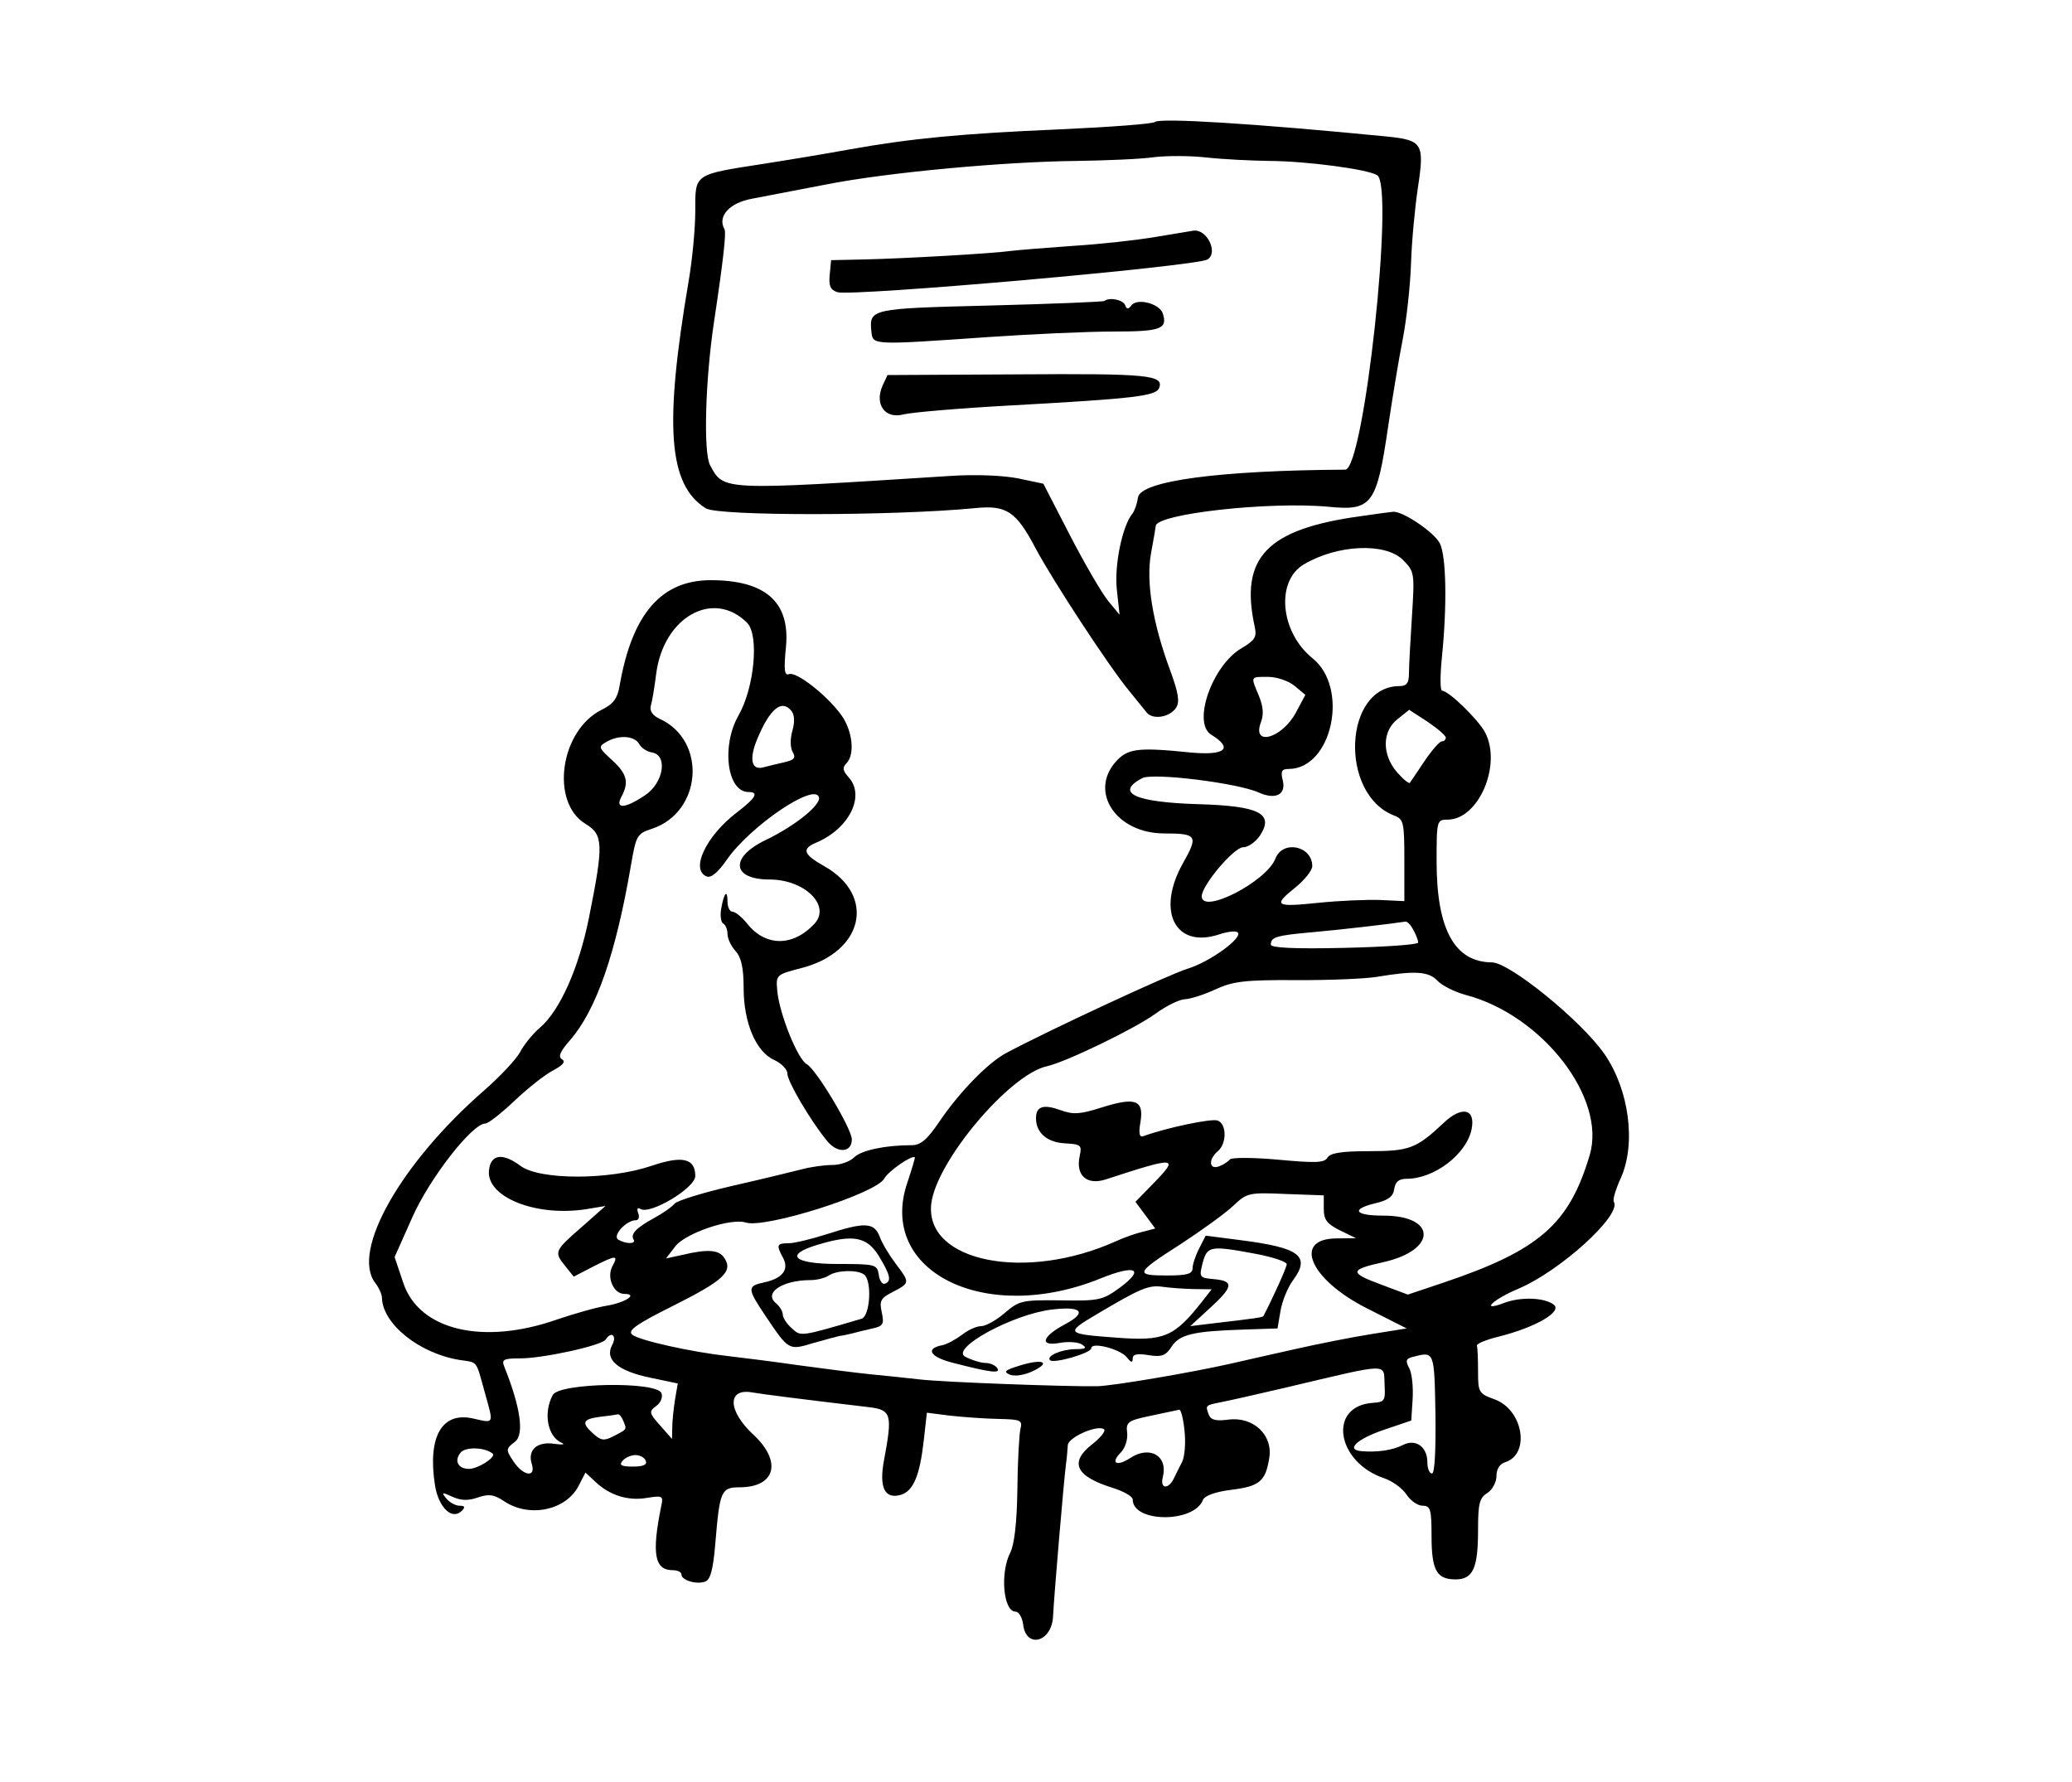 <?xml version="1.0" standalone="no"?>
<!DOCTYPE svg PUBLIC "-//W3C//DTD SVG 20010904//EN"
 "http://www.w3.org/TR/2001/REC-SVG-20010904/DTD/svg10.dtd">
<svg version="1.0" xmlns="http://www.w3.org/2000/svg"
 width="450pt" height="387pt" viewBox="0 0 450 387"
 preserveAspectRatio="xMidYMid meet">
<g xmlns="http://www.w3.org/2000/svg" transform="translate(0,387) scale(0.05,-0.05)" fill="#000000" stroke="none">


<path d="M5016 7210 c-8 -8 -195 -22 -416 -32 -421 -18 -642 -39 -910 -87 -88 -16 -254 -44 -370 -62 -309 -48 -300 -42 -300 -206 0 -76 -13 -213 -29 -305 -107 -630 -88 -884 75 -986 56 -34 817 -33 1170 1 136 14 178 -14 263 -176 76 -142 317 -510 405 -617 31 -38 66 -81 77 -95 27 -33 102 -20 128 22 16 25 9 65 -25 158 -78 210 -107 389 -84 514 11 59 20 112 20 116 0 53 493 108 750 84 190 -19 210 9 260 351 18 121 46 291 63 377 17 87 33 236 36 330 3 95 17 243 30 329 29 191 20 205 -134 221 -580 57 -990 82 -1009 63z m498 -169 c163 -1 426 -36 468 -62 76 -47 -57 -1279 -139 -1279 -548 -3 -890 -49 -900 -121 -4 -27 -15 -59 -25 -71 -43 -53 -78 -222 -67 -328 l12 -110 -49 59 c-27 33 -102 161 -166 285 l-116 225 -109 23 c-65 13 -185 18 -292 11 -1002 -64 -987 -65 -1047 47 -29 56 -21 368 18 626 40 265 53 384 45 398 -32 56 21 115 120 133 57 11 202 39 323 62 264 52 773 99 1090 102 127 2 275 8 330 16 55 7 159 7 230 -1 72 -8 195 -14 274 -15z"/>

<path d="M5020 6711 c-82 -14 -244 -32 -360 -39 -115 -8 -237 -18 -270 -22 -77 -11 -460 -33 -640 -37 l-140 -3 -6 -63 c-5 -49 3 -66 33 -76 63 -20 1559 112 1608 142 48 30 -3 134 -62 125 -7 -1 -80 -13 -163 -27z"/>
<path d="M4798 6433 c-4 -4 -228 -13 -497 -20 -520 -13 -526 -14 -516 -113 6 -60 2 -59 508 -24 189 13 433 24 544 24 205 0 235 11 214 78 -14 44 -113 69 -137 35 -13 -17 -20 -17 -27 2 -9 23 -69 35 -89 18z"/>
<path d="M3834 6066 c-37 -82 10 -147 90 -126 36 9 246 27 466 39 544 30 631 41 645 76 21 56 -48 63 -612 59 l-568 -3 -21 -45z"/>

<path d="M5910 5498 c-408 -56 -526 -179 -460 -480 10 -45 1 -59 -58 -94 -127 -75 -214 -324 -131 -375 99 -61 60 -92 -94 -77 -226 23 -270 17 -322 -42 -115 -133 6 -310 212 -310 142 0 149 -10 82 -128 -118 -209 -35 -373 155 -311 38 13 75 17 82 9 24 -23 -122 -129 -219 -158 -81 -25 -612 -272 -787 -366 -79 -42 -204 -171 -290 -298 -52 -77 -81 -102 -119 -102 -115 0 -220 -22 -251 -53 -18 -18 -60 -33 -94 -33 -34 0 -94 -8 -134 -19 -39 -10 -175 -43 -302 -72 -126 -29 -239 -64 -250 -77 -11 -14 -51 -42 -90 -63 -78 -43 -102 -69 -88 -93 13 -20 -34 -20 -67 0 -26 17 35 84 77 84 12 0 17 14 10 31 -7 19 -3 26 10 18 42 -26 238 91 238 143 0 77 -56 90 -191 44 -184 -62 -484 -62 -568 0 -78 58 -129 51 -137 -18 -14 -117 203 -204 422 -170 l84 14 -105 -93 c-118 -103 -119 -107 -69 -169 l36 -45 83 43 c103 52 112 52 85 2 -26 -48 5 -120 52 -120 61 0 6 -37 -75 -51 -46 -7 -143 -35 -217 -60 -322 -113 -599 -47 -668 158 l-38 113 77 173 c75 169 260 407 317 407 13 0 70 45 127 99 58 55 133 114 168 132 43 23 55 38 38 48 -18 11 -8 34 35 83 114 131 199 376 265 762 22 127 26 135 90 156 219 72 241 384 34 478 -31 15 -44 34 -38 57 6 19 16 81 23 137 31 248 248 370 395 223 53 -53 32 -281 -37 -402 -76 -133 -50 -333 43 -333 47 0 32 -26 -52 -90 -133 -102 -202 -249 -129 -277 19 -7 49 18 87 73 101 145 379 335 400 272 11 -33 -103 -125 -232 -187 -156 -75 -146 -171 17 -171 154 0 269 -114 195 -193 -94 -100 -213 -99 -293 3 -22 27 -50 50 -62 50 -12 0 -22 20 -22 43 0 56 -15 41 -27 -28 -6 -30 -2 -60 8 -66 11 -6 19 -27 19 -46 0 -20 16 -53 35 -74 25 -28 35 -73 35 -160 0 -152 54 -278 133 -313 31 -14 57 -41 57 -59 0 -34 100 -204 172 -292 45 -56 108 -52 108 6 0 46 -155 305 -196 327 -40 22 -120 222 -128 320 -6 68 -4 69 104 97 271 69 327 315 100 443 -91 51 -99 75 -35 102 143 60 215 203 141 284 -25 28 -28 42 -10 60 39 39 27 144 -23 212 -63 86 -194 188 -226 176 -20 -8 -23 19 -13 120 18 193 -89 288 -327 288 -215 0 -342 -147 -396 -460 -9 -53 -27 -78 -76 -102 -182 -89 -227 -403 -71 -497 77 -47 78 -88 14 -408 -44 -218 -126 -402 -212 -476 -31 -26 -69 -73 -86 -105 -16 -31 -87 -107 -158 -169 -360 -314 -577 -696 -473 -834 17 -22 30 -51 30 -66 3 -114 163 -242 338 -270 80 -12 69 2 109 -142 39 -140 42 -133 -52 -112 -134 30 -197 -78 -165 -288 15 -98 74 -156 117 -113 16 16 13 22 -10 22 -17 0 -43 14 -57 31 -23 28 -20 29 26 8 37 -17 69 -18 111 -3 48 16 70 13 116 -18 109 -71 266 -38 321 68 l30 58 44 -41 c62 -58 140 -83 223 -69 68 11 72 9 62 -36 -42 -207 -29 -278 50 -278 21 0 38 -8 38 -19 0 -25 67 -45 104 -30 22 8 34 55 43 165 19 228 25 244 105 244 157 0 186 112 60 229 -112 104 -114 203 -4 183 54 -9 204 -28 507 -64 97 -12 102 -31 65 -229 -23 -121 3 -173 75 -151 52 17 80 83 97 232 l14 124 102 -13 c56 -6 150 -13 209 -14 98 -2 105 -6 95 -45 -5 -23 -12 -141 -13 -262 -2 -142 -13 -239 -31 -274 -45 -88 -30 -256 23 -256 14 0 29 -25 33 -55 12 -108 125 -78 130 35 5 98 46 580 56 660 4 28 7 65 8 83 2 35 134 92 158 68 7 -7 -16 -36 -52 -64 -101 -79 -72 -140 91 -190 47 -15 85 -37 85 -50 0 -101 266 -103 305 -2 8 19 53 35 122 44 124 15 150 37 166 138 17 100 -69 181 -177 167 -53 -7 -76 -2 -85 20 -16 42 -17 42 54 56 36 7 160 35 275 62 466 110 429 109 434 13 4 -68 0 -75 -49 -78 -199 -12 -162 -258 48 -328 35 -12 78 -43 96 -70 17 -27 49 -49 70 -49 34 0 39 -15 39 -131 0 -149 22 -189 104 -189 76 0 98 48 98 214 0 115 6 140 40 161 22 14 40 47 40 74 0 30 14 53 38 60 110 35 78 228 -46 273 -69 25 -72 30 -72 122 0 53 -2 103 -5 111 -3 8 37 25 89 38 166 41 286 111 244 141 -42 31 -145 34 -217 6 -103 -39 -48 15 63 62 183 77 451 321 416 378 -6 9 8 55 30 103 67 149 37 383 -71 539 -100 144 -412 398 -489 398 -162 1 -240 144 -240 438 0 178 1 182 48 182 134 0 236 237 163 378 -29 56 -159 182 -187 182 -9 0 -9 65 -1 145 23 226 19 440 -9 495 -24 48 -163 142 -204 137 -11 -1 -74 -9 -140 -19z m184 -190 c50 -51 51 -56 39 -245 -7 -106 -13 -218 -13 -248 0 -42 -10 -55 -41 -55 -243 0 -263 -469 -24 -562 42 -16 45 -29 45 -194 l0 -178 -105 5 c-58 2 -177 -3 -265 -12 -191 -20 -202 -13 -105 65 41 33 75 75 75 94 0 88 -128 115 -160 33 -38 -100 -320 -245 -320 -164 0 48 140 213 180 213 22 0 54 23 73 51 62 95 -2 128 -264 136 -279 8 -368 49 -248 113 46 25 415 -21 506 -62 73 -33 120 -10 105 52 -10 40 -5 50 25 50 189 0 265 352 104 481 -140 113 -161 335 -37 408 146 86 353 95 430 19z m-471 -547 l47 -39 -40 -75 c-60 -114 -194 -152 -153 -44 13 34 10 69 -9 115 -36 86 -38 82 40 82 37 0 89 -17 115 -39z m-2186 -108 c14 -17 16 -47 5 -86 -10 -35 -10 -74 1 -93 15 -26 7 -35 -37 -45 -31 -7 -72 -17 -91 -22 -52 -14 -62 38 -25 125 54 129 105 172 147 121z m2843 -117 c0 -9 -8 -16 -17 -16 -10 0 -43 -38 -75 -85 -31 -47 -60 -89 -64 -95 -4 -5 -29 15 -56 46 -66 77 -65 178 3 231 l50 40 80 -52 c43 -29 79 -60 79 -69z m-3504 -27 c9 -17 34 -34 55 -37 71 -11 52 -132 -29 -186 -86 -58 -132 -62 -103 -7 34 63 25 100 -41 160 -58 53 -60 58 -25 78 54 32 122 28 143 -8z m3363 -808 c12 -21 21 -46 21 -55 0 -9 -144 -19 -320 -23 -214 -5 -320 0 -320 14 0 33 23 40 181 54 126 11 354 38 403 46 8 2 24 -14 35 -36z m105 -221 c20 -21 74 -48 121 -61 334 -87 614 -449 540 -696 -89 -301 -220 -414 -635 -554 l-155 -52 -117 44 c-138 51 -137 64 11 97 233 52 233 202 0 202 -126 0 -143 28 -34 54 55 13 77 29 81 62 5 31 20 44 54 44 120 0 260 107 282 215 18 89 -41 103 -120 29 -120 -113 -150 -124 -325 -124 -120 0 -169 -8 -181 -28 -13 -23 -52 -24 -214 -9 -110 10 -204 10 -210 1 -7 -9 -28 -23 -47 -30 -44 -16 -47 31 -5 66 39 33 39 118 -1 133 -26 10 -222 -31 -323 -68 -17 -6 -21 12 -12 63 15 94 -22 108 -168 62 -94 -30 -124 -32 -179 -12 -75 27 -107 17 -107 -35 0 -63 48 -105 126 -109 69 -4 74 -8 64 -54 -19 -85 30 -129 112 -103 309 101 322 100 208 -17 l-78 -80 43 -58 43 -58 -54 -14 c-30 -7 -81 -25 -114 -40 -394 -179 -833 -91 -805 161 21 184 340 563 503 598 81 18 380 162 471 228 48 35 106 63 129 63 23 1 83 20 132 43 77 35 127 41 350 40 143 -1 301 6 350 14 167 28 226 24 264 -17z m-2303 -877 c-131 -386 338 -619 839 -416 153 62 195 42 84 -40 -74 -54 -90 -58 -257 -55 -168 2 -180 -1 -243 -55 -36 -31 -82 -57 -102 -57 -20 0 -58 -17 -84 -38 -27 -20 -65 -41 -86 -45 -73 -14 -53 -50 42 -75 170 -44 213 -49 198 -25 -8 13 -31 23 -51 23 -20 0 -59 12 -88 27 -68 35 206 185 376 205 130 16 155 -12 57 -64 -100 -53 -113 -97 -24 -81 38 7 82 4 98 -7 23 -15 16 -20 -30 -20 -61 -1 -127 -30 -109 -48 16 -16 179 31 179 52 0 29 126 -3 155 -40 18 -23 25 -24 25 -5 0 19 19 23 69 15 57 -9 74 -3 100 37 35 53 93 67 311 74 l149 5 13 76 c7 42 31 102 55 134 77 105 28 141 -233 174 l-147 19 -28 -55 c-16 -31 -29 -70 -29 -87 0 -24 -24 -31 -110 -31 -143 0 -139 10 58 136 90 59 193 133 228 166 60 57 68 59 228 52 l166 -6 0 -59 c0 -47 14 -65 70 -93 l70 -34 -86 -1 c-192 -2 -112 -181 136 -305 l170 -86 -150 -24 c-82 -13 -235 -43 -340 -67 -104 -23 -226 -51 -270 -61 -176 -40 -513 -97 -584 -99 -137 -2 -654 17 -766 29 -60 7 -159 17 -220 23 -60 6 -200 24 -310 39 -110 16 -249 33 -308 40 -161 18 -385 68 -416 93 -21 18 17 45 177 125 218 109 262 149 224 207 -23 37 -72 41 -185 14 l-69 -15 39 51 c42 58 242 126 307 105 85 -27 567 126 602 191 17 32 121 104 133 92 1 -2 -13 -51 -33 -110z m1519 -310 c72 -14 130 -34 129 -44 0 -14 -59 -144 -101 -225 -4 -6 -31 -10 -228 -33 l-90 -11 85 78 c102 93 106 118 19 126 -65 6 -66 8 -50 71 20 74 33 76 236 38z m-274 -152 l77 -1 -43 -55 c-120 -152 -164 -171 -371 -155 -219 16 -223 20 -88 100 194 115 227 129 288 121 34 -5 95 -9 137 -10z m-2527 -243 c-34 -63 25 -113 166 -142 l119 -25 -12 -70 c-6 -39 -12 -93 -12 -121 l-1 -50 -52 59 c-48 54 -49 60 -17 84 20 14 30 39 23 56 -20 52 -444 45 -472 -8 -42 -78 -23 -181 39 -208 17 -7 2 -9 -33 -4 -74 11 -117 -27 -97 -88 19 -61 -38 -52 -80 12 -34 51 -33 54 7 85 41 32 24 150 -47 327 -12 30 -2 35 69 35 101 0 356 56 372 82 24 38 50 17 28 -24z m3576 -298 c2 -159 -3 -260 -15 -260 -11 0 -20 21 -20 48 0 68 -50 104 -106 76 -44 -23 -112 -33 -181 -27 -69 6 -19 53 99 93 l118 40 6 94 c3 52 -3 112 -15 134 -17 31 -14 41 14 48 96 25 95 28 100 -246z m-1090 -74 c6 -51 1 -112 -10 -135 -12 -22 -27 -54 -35 -70 -24 -52 -63 -49 -49 4 23 92 -57 138 -142 82 -60 -39 -87 -22 -40 25 18 18 30 56 27 84 -6 48 3 54 104 75 61 13 116 25 122 26 7 2 18 -39 23 -91z m-2437 41 c15 -37 17 -34 -45 -66 -39 -20 -53 -18 -85 11 -54 48 -48 64 27 74 36 4 71 9 78 11 7 2 18 -12 25 -30z m-568 -141 c16 -15 -64 -66 -103 -66 -47 0 -66 35 -36 71 21 26 107 23 139 -5z m665 -31 c7 -17 -11 -25 -56 -25 -50 0 -61 6 -45 25 12 14 37 25 56 25 20 0 40 -11 45 -25z"/>




<path d="M3590 2379 c-66 -21 -140 -39 -165 -39 -51 0 -54 -7 -24 -63 28 -51 -2 -90 -82 -107 -74 -16 -74 -26 5 -144 103 -153 101 -152 210 -119 53 15 105 29 116 31 11 1 34 6 50 10 17 5 55 14 86 21 51 11 55 19 44 71 -11 50 -5 62 49 89 74 39 74 40 11 123 -27 36 -59 88 -69 117 -24 62 -65 64 -231 10z m227 -94 c50 -82 57 -110 26 -121 -11 -3 -23 14 -26 40 -7 44 -15 46 -177 46 -193 0 -236 39 -90 83 155 47 215 36 267 -48z m-65 -80 c37 -24 28 -182 -10 -193 -269 -79 -263 -78 -303 -41 -22 19 -39 46 -39 60 0 13 -13 35 -30 49 -54 45 29 100 151 100 27 0 63 9 79 20 35 23 121 26 152 5z"/>
<path d="M4430 1809 c-65 -20 -73 -27 -43 -40 21 -8 62 -2 98 15 83 39 46 56 -55 25z"/>

























</g>
</svg>

